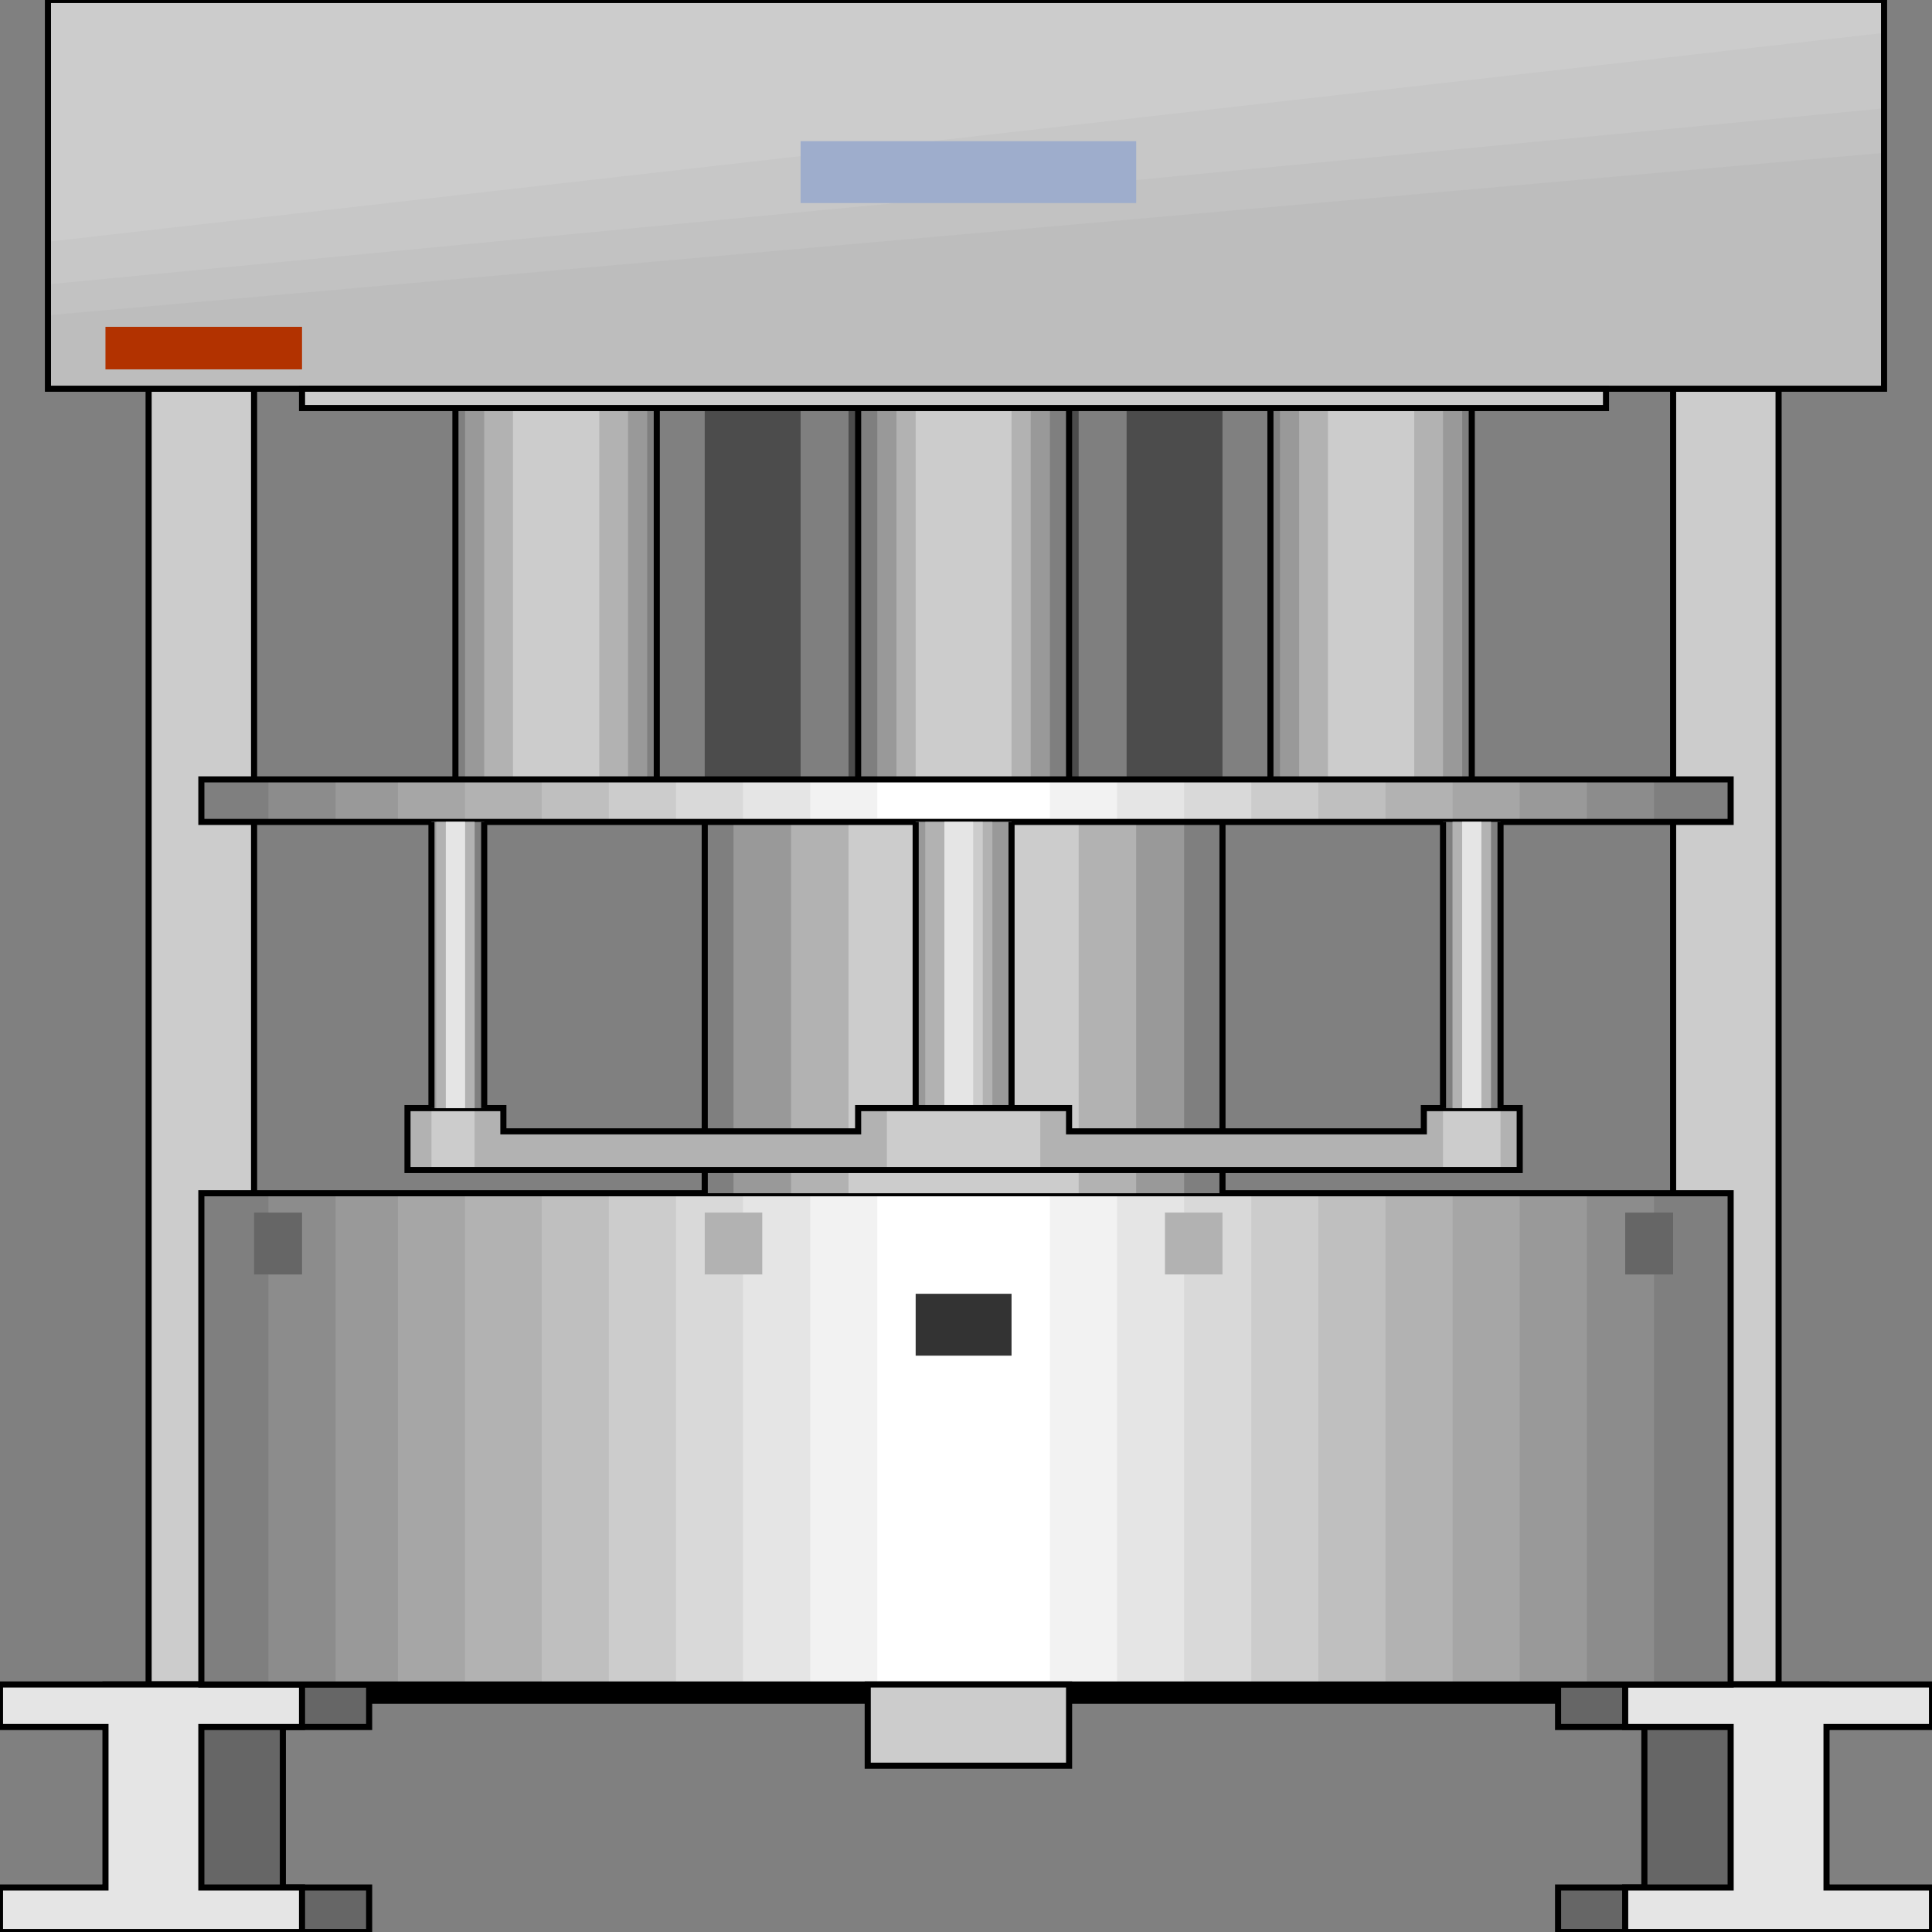 <svg width="150" height="150" viewBox="0 0 150 150" fill="none" xmlns="http://www.w3.org/2000/svg">
<rect x="0" y="0" width="150" height="150" fill="#808080" stroke="none"/>
<g clip-path="url(#clip0_2109_183279)">
<path d="M129.9 30.18H138.089V130.78H129.9V30.18Z" fill="#CCCCCC" stroke="black" stroke-width="0.473"/>
<path d="M11.538 30.18H19.727V130.78H11.538V30.18Z" fill="#CCCCCC" stroke="black" stroke-width="0.473"/>
<path d="M94.913 31.684V60.512H54.715V31.684H94.913Z" fill="#7F7F7F"/>
<path d="M72.581 31.684V60.512H65.881V31.684H72.581Z" fill="#4C4C4C"/>
<path d="M62.159 31.684V60.512H54.715V31.684H62.159Z" fill="#4C4C4C"/>
<path d="M94.913 31.684V60.512H87.469V31.684H94.913Z" fill="#4C4C4C"/>
<path d="M83.747 31.684V60.512H76.303V31.684H83.747Z" fill="#4C4C4C"/>
<path d="M15.633 132.283H134.367V130.781H15.633V132.283Z" fill="black"/>
<path d="M8.188 150V146.547H14.516V134.085H8.188V130.781H28.66V134.085H21.96V146.547H28.66V150H8.188Z" fill="#666666" stroke="black" stroke-width="0.473"/>
<path d="M120.968 150V146.547H127.668V134.085H120.968V130.781H141.811V134.085H135.112V146.547H141.811V150H120.968Z" fill="#666666" stroke="black" stroke-width="0.473"/>
<path d="M0 150V146.547H8.189V134.085H0V130.781H23.449V134.085H15.633V146.547H23.449V150H0Z" fill="#E5E5E5" stroke="black" stroke-width="0.473"/>
<path d="M126.179 150V146.547H134.367V134.085H126.179V130.781H150V134.085H141.811V146.547H150V150H126.179Z" fill="#E5E5E5" stroke="black" stroke-width="0.473"/>
<path d="M15.633 130.783V92.644H134.367V130.783H15.633Z" fill="#7F7F7F"/>
<path d="M20.844 130.783V92.644H128.412V130.783H20.844Z" fill="#8C8C8C"/>
<path d="M26.055 130.783V92.644H123.201V130.783H26.055Z" fill="#999999"/>
<path d="M30.894 130.783V92.644H117.99V130.783H30.894Z" fill="#A6A6A6"/>
<path d="M36.105 130.783V92.644H112.779V130.783H36.105Z" fill="#B2B2B2"/>
<path d="M42.06 130.783V92.644H107.568V130.783H42.06Z" fill="#BFBFBF"/>
<path d="M47.27 130.783V92.644H102.357V130.783H47.27Z" fill="#CCCCCC"/>
<path d="M52.481 130.783V92.644H97.147V130.783H52.481Z" fill="#D9D9D9"/>
<path d="M57.692 130.783V92.644H91.936V130.783H57.692Z" fill="#E5E5E5"/>
<path d="M62.903 130.783V92.644H86.725V130.783H62.903Z" fill="#F2F2F2"/>
<path d="M68.114 130.783V92.644H81.514V130.783H68.114Z" fill="white"/>
<path d="M15.633 130.783V92.644H134.367V130.783H15.633Z" stroke="black" stroke-width="0.473"/>
<path d="M67.37 130.781H83.003V137.088H67.37V130.781Z" fill="#CCCCCC" stroke="black" stroke-width="0.473"/>
<path d="M71.092 100.449H78.536V105.254H71.092V100.449Z" fill="#333333"/>
<path d="M19.727 94.144H23.449V98.949H19.727V94.144Z" fill="#666666"/>
<path d="M126.179 94.144H129.901V98.949H126.179V94.144Z" fill="#666666"/>
<path d="M54.715 94.144H59.181V98.949H54.715V94.144Z" fill="#B2B2B2"/>
<path d="M90.446 94.144H94.913V98.949H90.446V94.144Z" fill="#B2B2B2"/>
<path d="M83.002 31.684V60.512H66.625V31.684H83.002Z" fill="#7F7F7F"/>
<path d="M81.514 31.684V60.512H68.114V31.684H81.514Z" fill="#999999"/>
<path d="M80.024 31.684V60.512H69.603V31.684H80.024Z" fill="#B2B2B2"/>
<path d="M78.536 31.684V60.512H71.092V31.684H78.536Z" fill="#CCCCCC"/>
<path d="M66.625 60.512V31.684" stroke="black" stroke-width="0.473"/>
<path d="M83.003 31.684V60.512" stroke="black" stroke-width="0.473"/>
<path d="M114.268 31.684V60.512H98.635V31.684H114.268Z" fill="#7F7F7F"/>
<path d="M113.524 31.684V60.512H99.38V31.684H113.524Z" fill="#999999"/>
<path d="M112.034 31.684V60.512H100.868V31.684H112.034Z" fill="#B2B2B2"/>
<path d="M109.801 31.684V60.512H103.102V31.684H109.801Z" fill="#CCCCCC"/>
<path d="M98.635 60.512V31.684" stroke="black" stroke-width="0.473"/>
<path d="M114.268 31.684V60.512" stroke="black" stroke-width="0.473"/>
<path d="M50.992 31.684V60.512H35.359V31.684H50.992Z" fill="#7F7F7F"/>
<path d="M50.248 31.684V60.512H36.105V31.684H50.248Z" fill="#999999"/>
<path d="M48.759 31.684V60.512H37.593V31.684H48.759Z" fill="#B2B2B2"/>
<path d="M46.526 31.684V60.512H39.826V31.684H46.526Z" fill="#CCCCCC"/>
<path d="M35.359 60.512V31.684" stroke="black" stroke-width="0.473"/>
<path d="M50.992 31.684V60.512" stroke="black" stroke-width="0.473"/>
<path d="M3.722 0H146.278V30.18H3.722V0Z" fill="#CCCCCC"/>
<path d="M3.722 18.767L146.278 2.551V30.178H3.722V18.767Z" fill="#C7C7C7"/>
<path d="M3.722 22.074L146.278 8.41V30.182H3.722V22.074Z" fill="#C2C2C2"/>
<path d="M3.722 24.476L146.278 11.863V30.182H3.722V24.476Z" fill="#BDBDBD"/>
<path d="M3.722 0H146.278V30.18H3.722V0Z" stroke="black" stroke-width="0.473"/>
<path d="M62.159 10.961H88.214V15.766H62.159V10.961Z" fill="#9EADCC"/>
<path d="M124.69 31.681V30.18H23.449V31.681H124.69Z" fill="#CCCCCC" stroke="black" stroke-width="0.473"/>
<path d="M94.913 63.812V92.641H54.715V63.812H94.913Z" fill="#7F7F7F"/>
<path d="M91.936 63.812V92.641H56.948V63.812H91.936Z" fill="#999999"/>
<path d="M88.213 63.812V92.641H61.414V63.812H88.213Z" fill="#B2B2B2"/>
<path d="M83.747 63.812V92.641H65.881V63.812H83.747Z" fill="#CCCCCC"/>
<path d="M54.715 92.641V63.812" stroke="black" stroke-width="0.473"/>
<path d="M94.913 63.812V92.641" stroke="black" stroke-width="0.473"/>
<path d="M8.188 25.375H23.449V28.678H8.188V25.375Z" fill="#B23200"/>
<path d="M15.633 63.815V60.512H134.367V63.815H15.633Z" fill="#7F7F7F"/>
<path d="M20.844 63.815V60.512H128.412V63.815H20.844Z" fill="#8C8C8C"/>
<path d="M26.055 63.815V60.512H123.201V63.815H26.055Z" fill="#999999"/>
<path d="M30.894 63.815V60.512H117.99V63.815H30.894Z" fill="#A6A6A6"/>
<path d="M36.105 63.815V60.512H112.779V63.815H36.105Z" fill="#B2B2B2"/>
<path d="M42.06 63.815V60.512H107.568V63.815H42.06Z" fill="#BFBFBF"/>
<path d="M47.27 63.815V60.512H102.357V63.815H47.27Z" fill="#CCCCCC"/>
<path d="M52.481 63.815V60.512H97.147V63.815H52.481Z" fill="#D9D9D9"/>
<path d="M57.692 63.815V60.512H91.936V63.815H57.692Z" fill="#E5E5E5"/>
<path d="M62.903 63.815V60.512H86.725V63.815H62.903Z" fill="#F2F2F2"/>
<path d="M68.114 63.515V60.512H81.514V63.515H68.114Z" fill="white"/>
<path d="M15.633 63.815V60.512H134.367V63.815H15.633Z" stroke="black" stroke-width="0.473"/>
<path d="M78.536 63.812V86.035H71.092V63.812H78.536Z" fill="#7F7F7F"/>
<path d="M78.536 63.812V86.035H71.092V63.812H78.536Z" fill="#999999"/>
<path d="M77.047 63.812V86.035H71.836V63.812H77.047Z" fill="#B2B2B2"/>
<path d="M76.303 63.812V86.035H73.325V63.812H76.303Z" fill="#CCCCCC"/>
<path d="M75.558 63.812V86.035H73.325V63.812H75.558Z" fill="#E5E5E5"/>
<path d="M71.092 86.035V63.812" stroke="black" stroke-width="0.473"/>
<path d="M78.536 63.812V86.035" stroke="black" stroke-width="0.473"/>
<path d="M117.99 90.84H31.638V86.035H39.082V87.837H66.625V86.035H83.002V87.837H110.546V86.035H117.99V90.84Z" fill="#B2B2B2"/>
<path d="M80.769 86.035V90.84H68.858V86.035H80.769Z" fill="#CCCCCC"/>
<path d="M36.849 86.035V90.84H33.499V86.035H36.849Z" fill="#CCCCCC"/>
<path d="M116.502 86.035V90.84H112.035V86.035H116.502Z" fill="#CCCCCC"/>
<path d="M117.99 90.84H31.638V86.035H39.082V87.837H66.625V86.035H83.002V87.837H110.546V86.035H117.99V90.84Z" stroke="black" stroke-width="0.473"/>
<path d="M37.593 63.812V86.035H33.499V63.812H37.593Z" fill="#7F7F7F"/>
<path d="M36.849 63.812V86.035H33.499V63.812H36.849Z" fill="#999999"/>
<path d="M36.849 63.812V86.035H33.871V63.812H36.849Z" fill="#B2B2B2"/>
<path d="M36.104 63.812V86.035H34.615V63.812H36.104Z" fill="#CCCCCC"/>
<path d="M36.104 63.812V86.035H34.615V63.812H36.104Z" fill="#E5E5E5"/>
<path d="M33.499 86.035V63.812" stroke="black" stroke-width="0.473"/>
<path d="M37.593 63.812V86.035" stroke="black" stroke-width="0.473"/>
<path d="M116.502 63.812V86.035H112.035V63.812H116.502Z" fill="#7F7F7F"/>
<path d="M115.757 63.812V86.035H112.779V63.812H115.757Z" fill="#999999"/>
<path d="M115.757 63.812V86.035H112.779V63.812H115.757Z" fill="#B2B2B2"/>
<path d="M115.012 63.812V86.035H113.523V63.812H115.012Z" fill="#CCCCCC"/>
<path d="M115.012 63.812V86.035H113.523V63.812H115.012Z" fill="#E5E5E5"/>
<path d="M112.035 86.035V63.812" stroke="black" stroke-width="0.473"/>
<path d="M116.501 63.812V86.035" stroke="black" stroke-width="0.473"/>
</g>
<defs>
<clipPath id="clip0_2109_183279">
<rect width="150" height="150" fill="white"/>
</clipPath>
</defs>
</svg>
